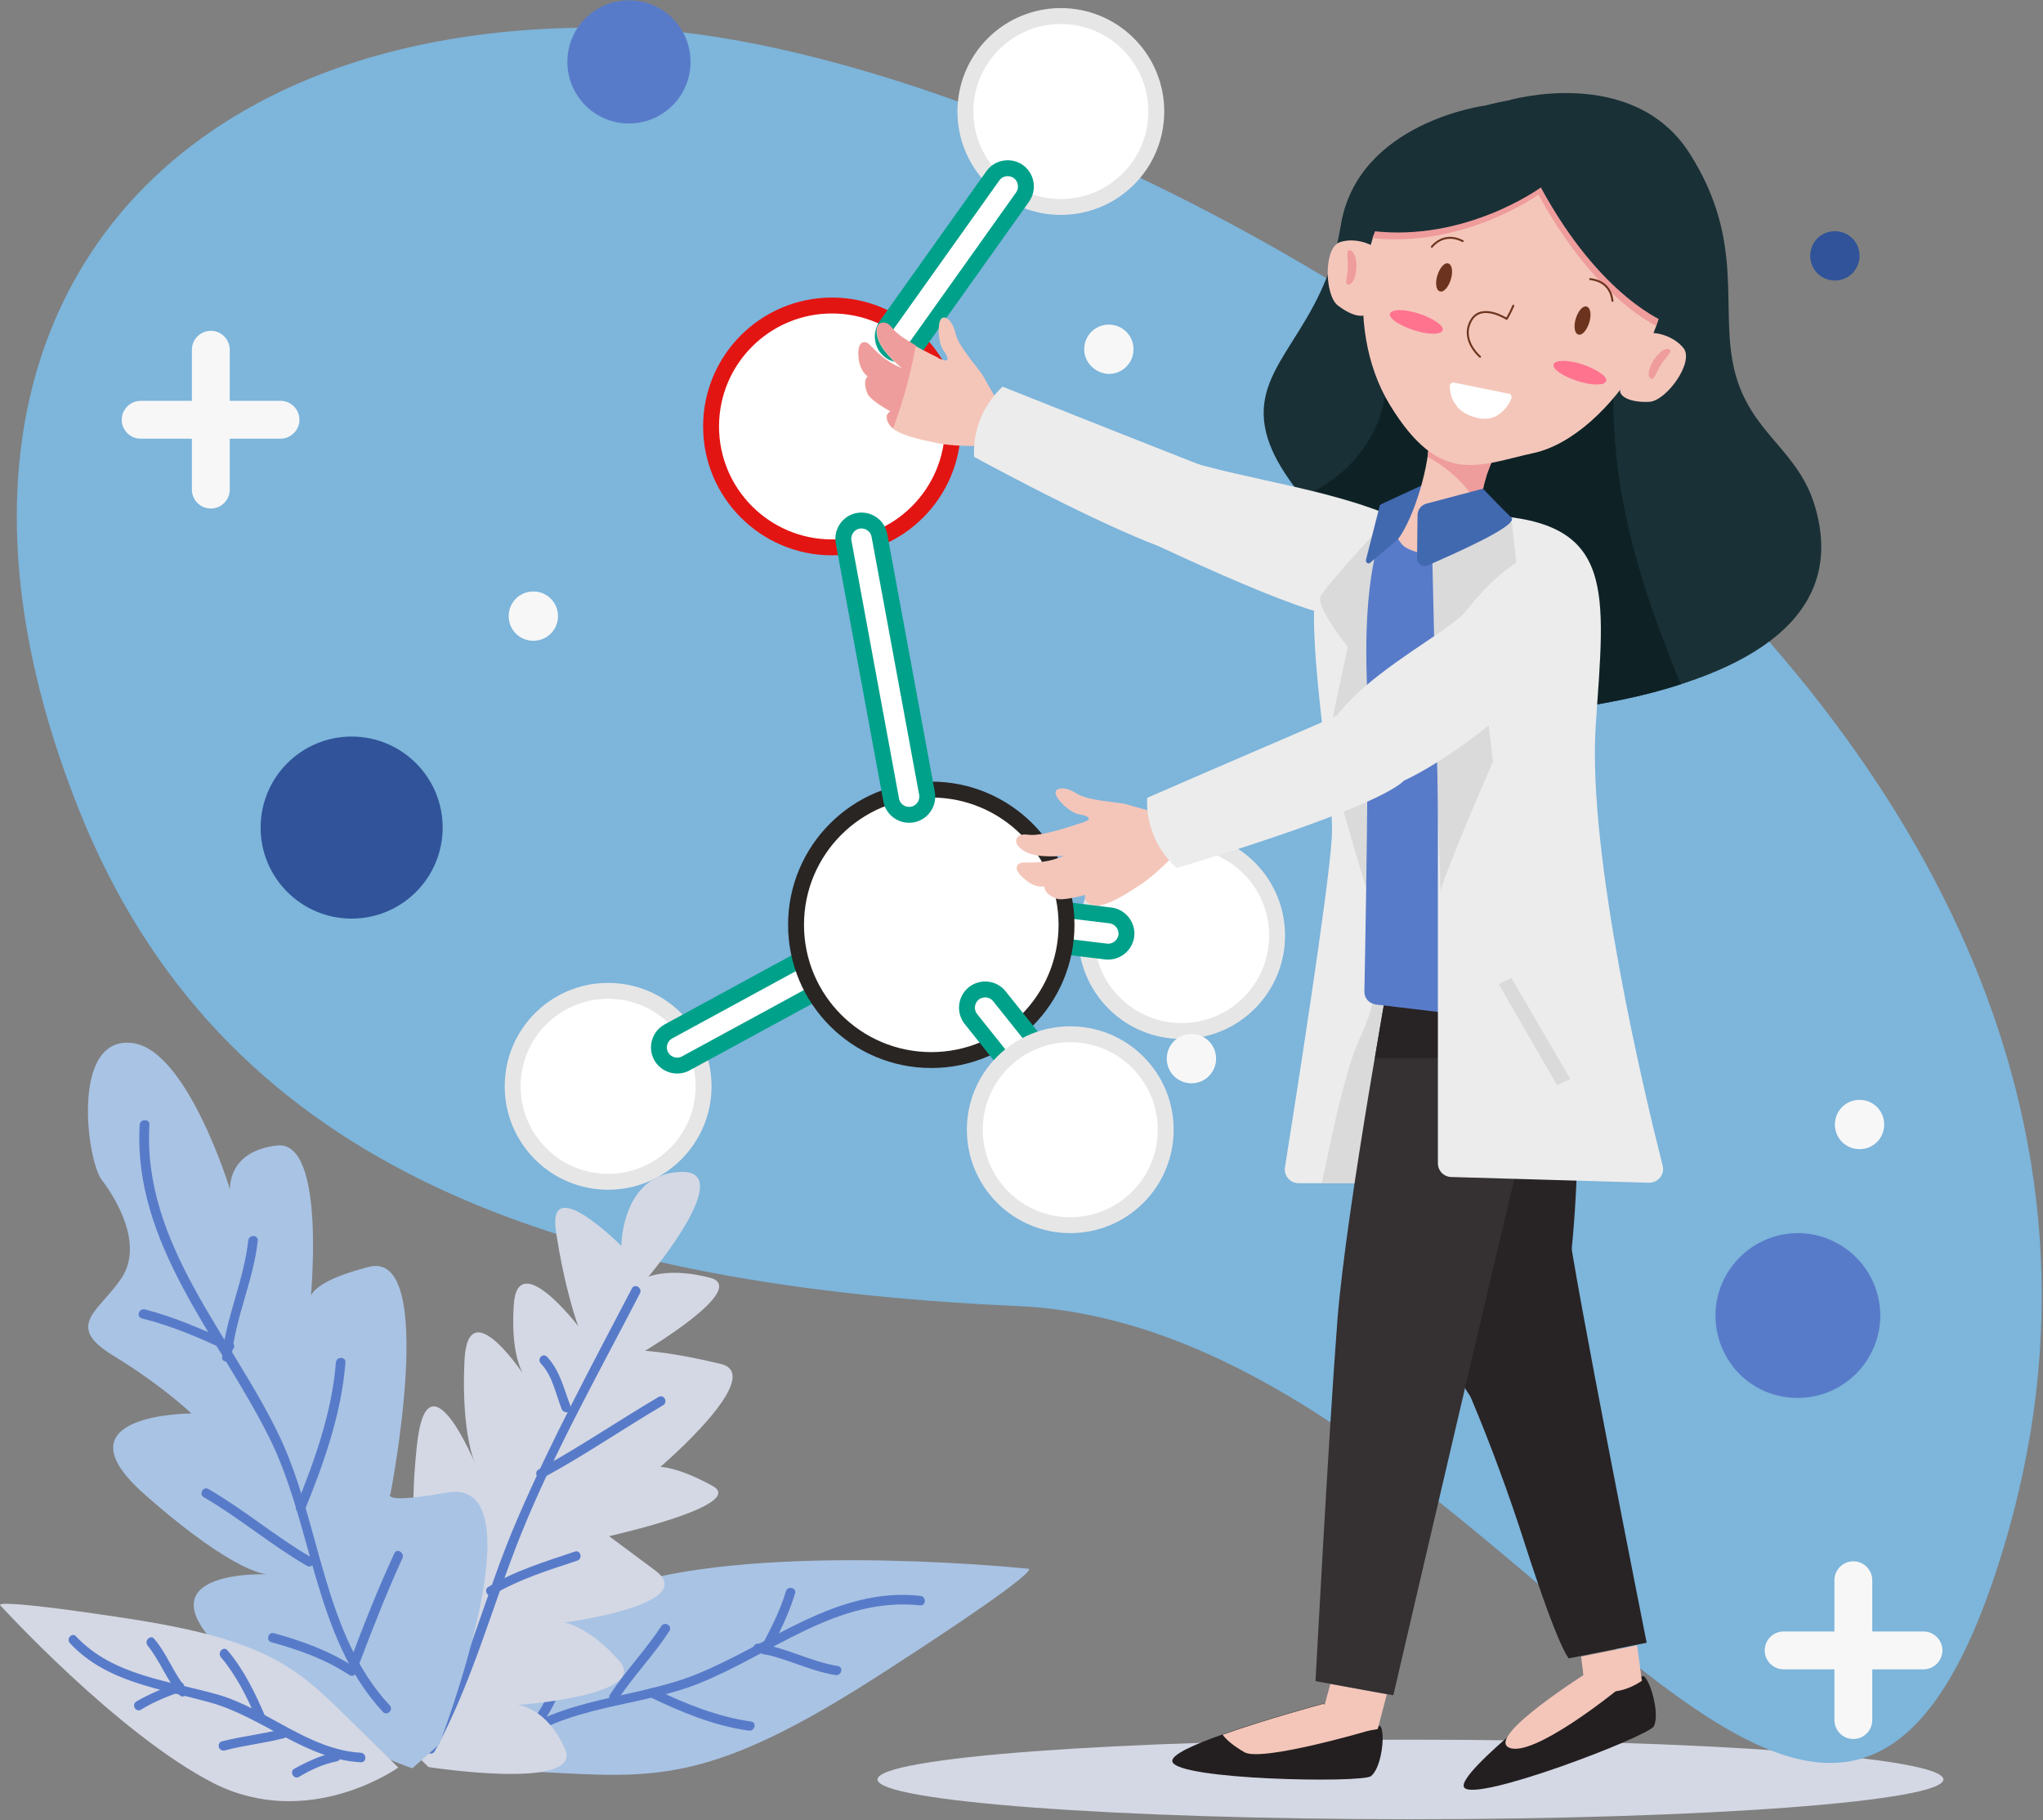 <?xml version="1.0" encoding="utf-8"?>
<!-- Generator: Adobe Illustrator 24.1.0, SVG Export Plug-In . SVG Version: 6.00 Build 0)  -->
<svg version="1.1" id="Capa_1" xmlns="http://www.w3.org/2000/svg" xmlns:xlink="http://www.w3.org/1999/xlink" x="0px" y="0px"
	 viewBox="0 0 1284 1144" style="enable-background:new 0 0 1284 1144;" xml:space="preserve">
<rect x="0" y="0" width="1284" height="1144" fill="#808080" stroke="none"/>
<style type="text/css">
	.st0{fill:#D4D8E4;}
	.st1{fill:#7DB5DB;}
	.st2{fill:#FFFFFF;stroke:#E31513;stroke-width:10;stroke-miterlimit:10;}
	.st3{fill:#FFFFFF;stroke:#E7E6E6;stroke-width:10;stroke-miterlimit:10;}
	.st4{fill:#FFFFFF;stroke:#00A18A;stroke-width:10;stroke-miterlimit:10;}
	.st5{fill:#FFFFFF;stroke:#292523;stroke-width:10;stroke-miterlimit:10;}
	.st6{fill:#587BC9;}
	.st7{fill:#305399;}
	.st8{fill:#F7F7F7;}
	.st9{fill:#231F20;}
	.st10{fill:#F4C6BA;}
	.st11{fill:#282324;}
	.st12{fill:#193036;}
	.st13{fill:#0E2226;}
	.st14{fill:#ECECEC;}
	.st15{fill:#DADADB;}
	.st16{fill:#353031;}
	.st17{fill:#4169AF;}
	.st18{fill:#EF9C9C;}
	.st19{fill:none;stroke:#6C341E;stroke-width:1.222;stroke-linecap:round;stroke-linejoin:round;stroke-miterlimit:10;}
	.st20{fill:#6C341E;}
	.st21{fill:#FF738F;}
	.st22{fill:#FFFFFF;}
	.st23{fill:#A9C3E4;}
</style>
<path class="st0" d="M886.5,1143.3c185,0,334.9-11.2,334.9-25c0-13.8-150-25-334.9-25c-185,0-335,11.2-335,25
	C551.5,1132.1,701.5,1143.3,886.5,1143.3z"/>
<path class="st1" d="M639.4,820.8c-298.9-13.4-501.8-93.6-589.1-310.2C-72.2,205.5,100.9,4.9,399.8,18s1040,417.5,853.8,972.4
	C1140.7,1327.4,938.3,833.9,639.4,820.8z"/>
<g id="molecule">
	<circle class="st2" cx="522.9" cy="268" r="76"/>
	
		<ellipse transform="matrix(0.707 -0.707 0.707 0.707 -198.15 697.472)" class="st3" cx="742.8" cy="587.9" rx="60" ry="60"/>
	<path class="st4" d="M657.7,570.4l40.2,4.9c6.2,0.8,10.7,6.5,10,12.7v0c-0.8,6.2-6.5,10.7-12.7,10l-40.2-4.9
		c-6.2-0.8-10.7-6.5-10-12.7l0,0C645.8,574.1,651.5,569.6,657.7,570.4z"/>
	<circle class="st3" cx="382.2" cy="682.7" r="60"/>
	<path class="st4" d="M517.4,621.3l-86.4,47c-5.5,3-12.5,0.9-15.5-4.6l0,0c-3-5.5-0.9-12.5,4.6-15.5l86.4-47
		c5.5-3,12.5-0.9,15.5,4.6l0,0C524.9,611.3,522.9,618.3,517.4,621.3z"/>
	<circle class="st5" cx="585.3" cy="581.2" r="85"/>
	<path class="st4" d="M628.1,626.1l34,42.6c3.9,4.9,3.1,12.1-1.8,16.1l0,0c-4.9,3.9-12.1,3.1-16.1-1.8l-34-42.6
		c-3.9-4.9-3.1-12.1,1.8-16.1h0C617,620.4,624.2,621.2,628.1,626.1z"/>
	<ellipse transform="matrix(0.707 -0.707 0.707 0.707 -304.986 683.677)" class="st3" cx="672.8" cy="710" rx="60" ry="60"/>
	<ellipse transform="matrix(0.707 -0.707 0.707 0.707 145.815 492.011)" class="st3" cx="666.8" cy="70" rx="60" ry="60"/>
	<path class="st4" d="M552.7,336.5l29.9,162.1c1.1,6.2-3,12.2-9.2,13.3l0,0c-6.2,1.1-12.2-3-13.3-9.2l-29.9-162.1
		c-1.1-6.2,3-12.2,9.2-13.3l0,0C545.6,326.2,551.6,330.3,552.7,336.5z"/>
	<path class="st4" d="M642.7,123.8l-67.1,94.3c-3.6,5.1-10.8,6.3-16,2.7l0,0c-5.1-3.6-6.3-10.8-2.7-16l67.1-94.3
		c3.6-5.1,10.8-6.3,16-2.7l0,0C645.1,111.5,646.3,118.6,642.7,123.8z"/>
</g>
<path class="st6" d="M1078.4,821.7c3-28.6,28.3-49.2,56.6-46.5c28.6,3,49.2,28.3,46.5,56.6c-3,28.6-28.3,49.2-56.6,46.5
	C1096.2,875.7,1075.7,850.3,1078.4,821.7z"/>
<path class="st7" d="M1137.7,160.8c0-8.6,6.8-15.5,15.5-15.5s15.5,6.9,15.5,15.5s-6.9,15.5-15.5,15.5S1137.7,169.4,1137.7,160.8z"/>
<path class="st8" d="M319.7,387.2c0-8.6,6.9-15.5,15.5-15.5s15.5,6.9,15.5,15.5s-6.9,15.5-15.5,15.5S319.7,395.9,319.7,387.2z"/>
<path class="st8" d="M1153.2,706.7c0-8.6,6.9-15.5,15.5-15.5s15.5,6.9,15.5,15.5c0,8.6-6.8,15.5-15.5,15.5
	S1153.2,715.3,1153.2,706.7z"/>
<path class="st8" d="M681.4,219.5c0-8.6,6.9-15.5,15.5-15.5c8.6,0,15.5,6.9,15.5,15.5s-6.9,15.5-15.5,15.5
	C688.3,234.7,681.4,227.8,681.4,219.5z"/>
<path class="st8" d="M733.3,665.3c0-8.6,6.9-15.5,15.5-15.5s15.5,6.9,15.5,15.5c0,8.6-6.9,15.5-15.5,15.5S733.3,673.9,733.3,665.3z"
	/>
<path class="st6" d="M356.6,38.9c0-21.5,17.3-38.7,38.7-38.7s38.7,17.3,38.7,38.7s-17.3,38.7-38.7,38.7S356.6,60.3,356.6,38.9z"/>
<path class="st7" d="M163.8,520.1c0-31.6,25.6-57.2,57.2-57.2s57.2,25.6,57.2,57.2s-25.6,57.2-57.2,57.2S163.8,551.7,163.8,520.1z"
	/>
<path class="st9" d="M861.7,1116.2c-5.7,4.5-122.5,2.4-124.9-9.2c-0.9-4.2,13.7-10.7,31.6-17c27.4-9.8,63.2-19.4,63.2-19.4l14.9,6
	l20,8.1c0,0,1.8-1.5,2.4,5.4C869.5,1096.5,867.4,1111.4,861.7,1116.2z"/>
<path class="st10" d="M836.1,1058.3l-5.1,18.8c0,0,12.5,14.6,34.9,9.5l5.7-21.8L836.1,1058.3z"/>
<path class="st10" d="M861.7,1087.2c0,0-68.5,20.3-79.6,14c-7.2-4.2-11.3-7.8-13.7-11c27.4-9.8,63.2-19.4,63.2-19.4l14.9,6
	L861.7,1087.2z"/>
<path class="st11" d="M990.8,636.7l-92.4-4.2c0,0,2.4,194,19.7,234.5C935.6,907.5,1000.6,925.4,990.8,636.7z"/>
<path class="st9" d="M1031.9,1053.6c0,0,1.2-2.1,4.2,4.2c3,6,6.5,20.9,3.3,27.1c-3.3,6.3-112.6,48.3-119.2,38.4
	c-6-8.9,73.9-69.4,73.9-69.4L1031.9,1053.6z"/>
<path class="st10" d="M993.7,1041.1l2.4,19.4c0,0,17,8.6,35.8-4.2l-3-22.3L993.7,1041.1z"/>
<path class="st10" d="M1015.5,1062.8c0,0-52.2,42.3-67.1,35.5c-14.9-6.9,50.1-47.7,50.1-47.7L1015.5,1062.8z"/>
<path class="st11" d="M915.4,857.8c0,0,21.8,46.2,43.2,113.2c21.5,66.7,27.4,71.2,27.4,71.2l48.9-9.8c0,0-47.1-236.6-49.5-264
	C983,740.7,915.4,857.8,915.4,857.8z"/>
<path class="st12" d="M1140.9,319c-10.4-36.7-40.8-46.2-50.7-85.8c-9.8-39.6,7.2-81.1-28.3-136.8C1026.2,40.4,948.4,63,948.4,63
	l-7.4,1.5l-7.5,1.8c0,0-80.5,10.4-90.9,75.7c-10.4,65.6-54.5,85.5-47.7,125.8s59,72.1,63.8,109.7c8.3,64.1,67.6,81.4,160.3,62.3
	C1111.4,420.3,1158.8,381,1140.9,319z"/>
<path class="st13" d="M1046.2,404.2c-23-59-38.4-124.6-29.8-188.3c0.6-5.1,1.5-10.1,2.4-14.9H862c5.1,10.7,8.3,22.6,8.9,35.2
	c1.5,34-22.3,63.8-52.7,76c17,21.8,37.5,42.3,40.5,65.3c8.3,64.1,67.6,81.4,160.3,62.3c13.4-2.7,25.9-6,37.5-9.8
	C1052.7,421.5,1049.5,412.9,1046.2,404.2z"/>
<path class="st14" d="M837,526.4c2.4-37.5-25-157-1.8-186.2c11.6-14.6,25.9-16.7,46.2-22.4l4.8,425.8h-70c-5.4,0-9.5-4.8-8.6-10.1
	C813.7,695.1,835.2,558.6,837,526.4z"/>
<path class="st15" d="M864.1,623.9c-1.8,9.8-5.1,19.4-9.5,28.6c0,0.3-0.3,0.6-0.6,1.2c-0.9,2.7-2.7,6.9-3,7.7
	c-2.4,6.6-4.2,13.1-6,19.7c-3.9,14.3-7.2,28.6-10.1,42.9c-1.5,6.6-2.7,13.1-4.2,19.7h56l-1.5-119.8H864.1L864.1,623.9z"/>
<path class="st14" d="M872.4,350c0,0-16.4,39.6-33.7,37c-32.2-4.8-141.8-58.7-141.8-58.7c-0.3-5.1,4.8-18.5,9.8-29.2
	c4.2-8.9,9.5-14.9,13.1-18.2c47.1,18.8,102.8,22.9,149.9,41.4L872.4,350z"/>
<path class="st16" d="M876.3,594.9c0,0-30.4,165.1-35.8,235.4c-5.4,70-13.7,226.2-13.7,226.2l48.9,8.9c0,0,92.7-399.6,101-425.8
	C985.1,613.4,876.3,594.9,876.3,594.9z"/>
<path class="st11" d="M954.4,665.3c4.8-22.9,8.3-38.7,9.5-43.2c8-26.2-87.6-27.4-87.6-27.4s-5.7,30.4-12.2,70.3h90.3V665.3z"/>
<path class="st15" d="M878.7,319.3c0,0-46.8,49.5-48.9,56c-2.4,6.6,17.3,31.3,17.3,31.3s-11.3,51.3-12.5,60.5
	c-1.2,9.5,25.3,95.1,25.3,95.1c3.3-68.2-3.9-97.1,0.9-163C862.3,379.2,878.7,319.3,878.7,319.3z"/>
<path class="st6" d="M902.5,353.6l7.5,283.1l-45.3-5.4c-4.2-0.6-7.2-3.9-7.2-8c0.6-31.3,3-157,1.5-196.7
	c-3-89.4,17.9-107.3,17.9-107.3c20.3-6,22.1,2.4,45,3.3C939.5,323.5,890.3,350.6,902.5,353.6z"/>
<path class="st14" d="M1036.3,743.3l-124-3.6c-4.8,0-8.6-3.9-8.6-8.6V350.6l31.3-26.8c81.1,3.9,73.6,47.7,67.9,132
	c-5.4,82.2,31.3,234.2,42,276.5C1046.5,738,1042.3,743.3,1036.3,743.3z"/>
<path class="st17" d="M902.8,300.8L868,316.9c-0.6,0.3-0.9,0.6-0.9,1.2l-8.6,33.7c-0.3,1.8,1.5,3,2.7,1.8l34-28.9
	c0.6-0.6,0.6-1.2,0.6-1.8l9.5-20.9C904.9,300.8,903.7,300.2,902.8,300.8z"/>
<path class="st10" d="M901.4,260.3c0,1.5,0.3,3.3,0,5.4c0,0.3,0,0.6,0,0.6c0.9,4.5-3.6,2.4-3.3,7.2c0.9,17.6-9.2,51.6-19.4,65.3
	c2.7,3.9,3.6,5.7,12.2,8.3c13.7,4.5,38.1-19.7,39.9-20.9c0,0,0-13.4,1.8-21.8c0.6-2.1,1.2-4.2,1.8-6.3c2.4-6.9,5.1-12.8,8-17.3
	c1.5-2.7,3.3-4.8,4.5-6.6L901.4,260.3z"/>
<path class="st18" d="M901.4,260.3c0,1.5,0.3,3.3,0,5.4c0,0.3,0,0.6,0,0.6c0.9,4.5-3.6,2.4-3.3,7.2c0.3,3.9-0.3,8.6-0.9,13.7
	c14.3,7.5,25.9,19.1,33.7,33.1c0.3-4.5,0.6-11,1.8-15.8c0.6-2.1,1.2-4.2,1.8-6.3c2.4-6.9,5.1-12.8,8-17.3c1.5-2.7,3.3-4.8,4.5-6.6
	L901.4,260.3z"/>
<path class="st10" d="M963.9,284.7c-34.6,7.5-58.7,21.5-90.3-30.1c-30.7-50.1-17.3-128.7,20-144.2c32.8-13.4,128.4,16.1,147.8,45.9
	C1063.2,190,1012.8,274,963.9,284.7z"/>
<path class="st18" d="M862.9,148.8c0,0.3-0.3,0.6-0.3,0.9c58.1,6,104.3-27.4,104.3-27.4c30.4,55.7,62.3,76.3,73.9,82.5
	c6.2-17,7.7-33.4,2.1-45c-0.6-1.2-1.2-2.4-1.8-3.3c-1.2-1.8-2.7-3.6-4.5-5.7c-8.9-9.2-24.4-18.2-42-25.6c-3.6-1.5-7.2-3-11-4.2
	c-3.6-1.2-7.4-2.7-11.3-3.9s-7.7-2.4-11.3-3.3c-26.8-7.2-53-9.2-67.3-3.6c-0.9,0.3-1.8,0.9-2.7,1.2
	C879,117.8,869.5,131.9,862.9,148.8z"/>
<path class="st10" d="M867.4,159.9c-0.6-5.4-14.9-11.3-25.3-7.7c-10.4,3.6-9.5,33.1-1.5,39.6c6.9,5.4,14.3,8.3,18.5,5.7
	C862.9,194.7,868.9,170,867.4,159.9z"/>
<path class="st10" d="M1032.8,211.1c3.6-4.2,18.5-0.9,25.3,7.7c6.8,8.9-10.7,32.8-21.2,33.7c-8.6,0.6-16.7-1.5-18.5-5.7
	C1016.7,242.7,1025.9,218.9,1032.8,211.1z"/>
<path class="st19" d="M951.1,192.1c-1.5,3.6-3.3,6.9-4.2,8.3c0,0-15.5-10.1-22.1,0.6c-7.5,12.5,5.4,23.2,5.4,23.2"/>
<path class="st19" d="M899.9,155.1c0,0,7.2-9.8,19.4-3.6"/>
<path class="st19" d="M1013.4,189.1c0,0-0.3-12.2-14-13.7"/>
<path class="st20" d="M911.8,175.7c-1.5,4.8-4.5,8.3-6.9,7.4c-2.4-0.6-3-5.4-1.5-10.1c1.5-4.8,4.5-8.3,6.9-7.4
	C912.7,166.4,913.3,170.9,911.8,175.7z"/>
<path class="st20" d="M998.8,202.8c-1.5,4.8-4.5,8.3-6.9,7.4c-2.4-0.6-3-5.4-1.5-10.1c1.5-4.8,4.5-8.3,6.9-7.4
	C999.7,193.5,1000.3,198,998.8,202.8z"/>
<path class="st18" d="M852.5,168.2c-0.3,6-2.4,10.7-5.1,10.7s-0.3-5.1-0.3-11c0.3-6-1.5-10.7,1.2-10.7
	C850.7,157.5,852.8,162.3,852.5,168.2z"/>
<path class="st18" d="M1039.3,226.3c-3.3,5.1-4.2,10.4-1.8,11.6c2.1,1.5,3.3-3.9,6.5-8.9c3.3-5.1,7.5-8,5.1-9.5
	C1046.8,218.3,1042.6,221.3,1039.3,226.3z"/>
<path class="st21" d="M906.7,207.5c-0.9,3-8.9,3-18.2,0c-9.2-3-15.8-7.5-14.9-10.4s8.9-3,18.2,0
	C901.1,200.1,907.6,204.9,906.7,207.5z"/>
<path class="st21" d="M1009.5,239.4c-0.9,3-8.9,3-18.2,0c-9.2-3-15.8-7.5-14.9-10.4s8.9-3,18.2,0
	C1003.6,232,1010.4,236.8,1009.5,239.4z"/>
<path class="st22" d="M949.9,250.5c-1.2,2.7-3.6,6.9-7.7,9.8c-3.3,2.4-7.7,3.6-13.4,2.4c-6.9-1.5-11-4.5-13.4-7.7
	c-3.6-4.5-4.2-9.5-4.2-12.5c0-1.2,1.2-2.1,2.4-2.1l35.5,7.2C949.6,247.8,950.2,249.3,949.9,250.5z"/>
<path class="st12" d="M968.4,117.8c0,0-46.8,34.3-105.8,27.4c0,0-5.4-20.3,18.2-45.9s95.4-1.2,123.7,11
	c28.3,12.2,71.5,34.9,42.6,92.4C1047.1,202.5,1006.5,187.9,968.4,117.8z"/>
<path class="st15" d="M950.2,328.2c0,0,5.4,49.8,6,53.6s-26.8,19.4-26.8,19.4l8.9,77.5c0,0-32.5,74.5-32.8,81.9
	c-0.3,13.4-5.4-213.7-5.4-213.7L950.2,328.2z"/>
<path class="st17" d="M932,307.1c0,0,11.6,12.2,17.9,18.2c5.1,4.8-36.4,22.9-52.7,30.1c-3,1.2-6.6-0.9-6.6-4.5l0.3-27.1
	c0-3.6,2.4-6.6,6-7.4L932,307.1z"/>
<path class="st14" d="M998.5,370.9c0,0,0,22.9-25,50.1c-38.1,41.1-109.7,91.2-129.6,74.2c-49.5-41.7,62.9-93,76.6-110.3
	C981.5,308.9,998.5,370.9,998.5,370.9z"/>
<path class="st10" d="M678.4,511.8c5.4,0.9,8.3,2.7,3.6,4.5c-3.3,1.2-12.8,5.7-18.2,8.3l48.6,33.4c7.5-2.1,22.9-17.9,22.9-17.9
	l-5.4-28.6c0,0-17-4.5-21.8-6c-4.8-1.5-24.4-2.1-31.6-6.9c-6.9-4.5-13.4-3.9-13.1,0C664.1,502.9,672.8,510.9,678.4,511.8z"/>
<path class="st14" d="M877.8,442.4c0,0,16.7,39.6,2.4,50.1c-25.9,19.4-140.7,53-140.7,53c-3.9-3.6-10.7-10.4-14.9-21.8
	c-3.6-9.2-3.9-17.3-3.6-22.3c46.5-20.3,93.3-40.2,139.8-60.5L877.8,442.4z"/>
<path class="st10" d="M592.9,220.1c3.3,4.5,3.9,7.7-0.6,6c-3.3-1.2-13.1-5.1-18.8-7.2l10.7,57.8c6.9,3.9,28.9,3.6,28.9,3.6
	l16.4-23.8c0,0-8.9-15.2-11.3-19.7c-2.4-4.5-15.8-18.8-17.6-27.1c-1.8-8-6.6-12.2-9.2-9.2C589,203.7,589.6,215.6,592.9,220.1z"/>
<path class="st14" d="M783,312.4c0,0-16.4,39.6-33.7,37c-32.2-4.8-137.1-62.3-137.1-62.3c-0.3-5.1,0-14.9,4.8-25.9
	c4.2-8.9,9.5-14.9,13.1-18.2c47.1,18.8,94.5,37.5,141.5,56L783,312.4z"/>
<path class="st10" d="M593.5,279.1c0,0-27.7-3.9-33.7-11c-5.7-7.2-0.3-9.5-0.3-9.5s-12.5-6.9-14.3-11c-3.6-8.3,0-11,0-11
	s-4.8-3-5.7-11.3c-0.9-8.3,1.5-10.7,4.8-9.8c3.3,1.2,8,10.4,22.9,16.4c0,0-12.8-10.1-15.5-19.1c-2.7-8.9,2.1-11.6,6.3-8.9
	c4.2,2.7-0.3,5.4,31.6,20.9l14,48.3L593.5,279.1z"/>
<path class="st18" d="M545.5,236.5c0,0-3.6,2.7,0,11c1.8,4.2,14.3,11,14.3,11s-5.7,2.4,0.3,9.5c0.3,0.3,0.9,0.9,1.2,1.2
	c6.3-16.7,11-34.3,14.3-52.1c-16.1-9.2-14-11.3-17.3-13.4c-4.2-2.7-8.9,0-6.3,8.9s15.5,19.1,15.5,19.1c-14.9-6-20-15.5-22.9-16.4
	c-3.3-1.2-5.7,1.5-4.8,9.8C540.8,233.5,545.5,236.5,545.5,236.5z"/>
<path class="st15" d="M941.9,618.5l36.7,63.5l8.3-3.9l-37-63.5L941.9,618.5z"/>
<path class="st10" d="M720.5,553.2c0,0-22.6,17-31.6,15.8c-8.9-0.9-6.9-6.6-6.9-6.6s-13.7,3.9-17.9,2.4c-8.6-3.3-7.7-7.7-7.7-7.7
	s-5.7,1.2-11.9-4.2c-6.6-5.1-6.6-8.6-3.6-10.4c3-1.5,13.1,1.8,28-4.8c0,0-16.1,2.1-24.4-2.4c-8.3-4.5-6.6-9.8-2.1-10.7
	c4.8-1.2,3.6,3.9,37-7.4l44.1,24.1L720.5,553.2z"/>
<path class="st23" d="M646.3,985.9c0,0,13.1-2.1-89.4,64.1c-102.5,66.5-138.6,67.7-202.3,64.4s-63.8-3.3-63.8-3.3
	s21.2-93.9,112.3-117.7C494.3,969.8,646.3,985.9,646.3,985.9z"/>
<path class="st6" d="M578.3,1002.9c-52.4-5.7-94.5,30.7-140.4,49.2c-38.7,15.8-85.8,14.3-119.2,41.7c-3,2.4,1.2,6.5,4.2,4.2
	c32.5-26.5,79.3-25,116.8-40.2c45.3-18.2,86.7-54.5,138.6-48.9C582.2,1009.2,582.2,1003.2,578.3,1002.9z"/>
<path class="st6" d="M351.2,1047.9c-3.9,11.6-8.6,22.6-15.8,32.5c-2.4,3,3,6,5.1,3c7.5-10.1,12.5-22.1,16.4-34
	C358.4,1045.8,352.4,1044.3,351.2,1047.9z"/>
<path class="st6" d="M408.2,1066.4c19.7,9.5,40.5,18.2,62.3,21.2c3.9,0.6,5.4-5.1,1.5-5.7c-21.2-3-41.7-11.3-60.8-20.6
	C407.6,1059.5,404.6,1064.9,408.2,1066.4z"/>
<path class="st6" d="M415.6,1022c-9.8,14.9-22.4,28-32.2,42.9c-2.1,3.3,3,6.3,5.1,3c9.8-14.9,22.4-27.7,32.2-42.9
	C422.8,1021.7,417.7,1018.7,415.6,1022z"/>
<path class="st6" d="M475.5,1038.7c17,2.4,32.5,11.3,49.5,14c3.9,0.6,5.4-5.1,1.5-5.7c-17-2.7-32.2-11.6-49.5-14
	C473.4,1032.1,471.6,1038.1,475.5,1038.7z"/>
<path class="st6" d="M494,999.9c-3.6,12.2-9.8,24.1-15.8,35.5c-1.8,3.3,3.3,6.3,5.1,3c6.3-11.6,12.5-24.1,16.4-37
	C500.8,997.8,495.2,996.4,494,999.9z"/>
<path class="st0" d="M269.3,1110.5c0,0,97.4,15.2,85.8-11.3c-11.6-26.5-29.8-27.7-29.8-27.7s82.8-5.7,64.1-27.4
	c-18.8-21.8-34.6-24.4-34.6-24.4s85.8-11.3,56.9-32.8c-28.9-21.5-28.9-21.5-28.9-21.5s87.3-19.4,65-31.6
	c-22.3-12.2-32.8-11.9-32.8-11.9s67.3-57.5,38.1-64.7c-29.5-7.2-47.7-8.3-47.7-8.3s66.2-39.3,40.8-45.9c-25.3-6.6-38.7-0.6-38.7-0.6
	s56.9-67.6,20-65.9c-37,1.5-37,46.5-37,46.5s-46.8-47.1-41.1-9.2c5.7,37.8,14,59.6,14,59.6s-38.1-49.8-40.5-13.4
	c-2.4,36.4,8,46.5,8,46.5s-37-57.5-39-11c-2.1,46.5,6.9,64.7,6.9,64.7s-30.1-72.7-36.7-12.5c-6.6,60.2,3.3,74.2,3.3,74.2
	s-31.3-54.5-39.6-7.2c-8.3,47.7,19.1,111.8,19.1,111.8L269.3,1110.5z"/>
<path class="st6" d="M273.2,1100.7c23.8-43.5,36.1-91.5,54.5-137.1c20.9-51.6,48.9-101.3,74.5-150.8c1.8-3.3-3.3-6.6-5.1-3
	c-24.7,47.4-50.7,95.4-71.8,144.5c-20.6,47.4-32.2,98.3-57.2,143.6C266,1100.9,271.1,1103.9,273.2,1100.7z"/>
<path class="st6" d="M341.4,928.7c25.9-14,50.1-30.7,75.4-45.6c3.3-2.1,0.3-7.2-3-5.1c-25.3,14.9-49.8,31.6-75.4,45.6
	C335.2,925.4,338.1,930.8,341.4,928.7z"/>
<path class="st6" d="M339.9,856.9c7.4,7.7,9.2,18.8,13.1,28.6c1.5,3.6,7.2,2.1,5.7-1.5c-4.2-10.7-6.6-22.3-14.6-31
	C341.4,849.7,337.2,853.9,339.9,856.9z"/>
<path class="st6" d="M309.8,1002.3c16.4-9.8,34.9-15.5,53-21.5c3.6-1.2,2.1-6.9-1.5-5.7c-18.5,6.3-37.5,11.9-54.2,22.1
	C303.6,999,306.5,1004.4,309.8,1002.3z"/>
<path class="st23" d="M276.1,1096.2c0,0,64.7-168.7,4.8-158.2c-42,7.5-35.5,0.9-35.5,0.9s30.1-154.1-13.7-142.7
	c-43.8,11.3-36.7,22.9-36.7,22.9s10.7-102.8-20.9-99.2s-29.5,27.7-29.5,27.7s-26.8-87.9-61.4-92.1C44,650.7,54.7,729.9,64,741.6
	c9.2,11.9,26.2,40.5,12.5,61.4s-36.7,29.8-5.4,48.9c31.3,19.1,49.2,36.4,49.2,36.4s-87.6,0-28.9,51.3c59,51.9,77.5,49.8,77.5,49.8
	s-82.5-3.9-29.2,48.3c53.3,51.8,119.5,73.6,119.5,73.6L276.1,1096.2z"/>
<path class="st6" d="M87.8,706.7c-4.5,74.8,50.1,133.8,81.4,196.7c27.4,54.8,28,125.8,71.5,172.5c2.7,2.7,6.9-1.5,4.2-4.2
	c-41.7-44.7-43.5-113.8-68.5-167.5c-30.1-64.1-87-121.9-82.5-197.6C94.1,703.1,88.1,703.1,87.8,706.7z"/>
<path class="st6" d="M225.5,1046.4c8.6-22.7,17.3-45,27.4-67.1c1.5-3.6-3.6-6.6-5.1-3c-10.4,22.4-19.4,45.3-28,68.2
	C218.6,1048.5,224.3,1050,225.5,1046.4z"/>
<path class="st6" d="M170.7,1032.1c17.3,4.8,34,10.7,48.9,20.6c3.3,2.1,6.3-3,3-5.1c-15.5-10.1-32.8-16.4-50.4-21.2
	C168.6,1025.3,166.8,1031.2,170.7,1032.1z"/>
<path class="st6" d="M191.8,948.4c11.9-29.2,22.9-60.5,25.3-92.1c0.3-3.9-5.7-3.9-6,0c-2.4,31-13.4,61.7-25,90.3
	C184.7,950.2,190.3,951.7,191.8,948.4z"/>
<path class="st6" d="M128,940.9c22.6,13.1,42.3,30.1,65,43.2c3.3,1.8,6.3-3.3,3-5.1c-22.6-13.1-42.3-30.1-65-43.2
	C127.7,933.8,124.8,939.1,128,940.9z"/>
<path class="st6" d="M145.6,852.7c2.4-25,13.7-48,16.4-73c0.3-3.9-5.7-3.9-6,0c-2.7,25-14,48-16.4,73
	C139.1,856.6,145,856.6,145.6,852.7z"/>
<path class="st6" d="M89.3,828.6c18.2,4.5,36.4,12.2,53.3,20.3c3.6,1.5,6.6-3.6,3-5.1c-17.6-8-35.8-16.1-54.5-20.9
	C87.2,822,85.4,827.7,89.3,828.6z"/>
<path class="st0" d="M0.2,1008.9c0,0-8-5.1,78.4,8c86.4,13.1,106.4,29.5,138.9,61.7c32.8,32.2,32.8,32.2,32.8,32.2
	s-56,40.2-116.2,9.8C73.8,1089.6,0.2,1008.9,0.2,1008.9z"/>
<path class="st6" d="M44,1032.7c22.9,24.7,57.2,28.6,87.9,37.2c32.5,8.9,60.2,35.8,94.8,37.6c3.9,0.3,3.9-5.7,0-6
	c-32.5-1.8-58.7-27.4-89.4-36.4c-31-8.9-66.2-11.9-89.4-36.6C45.5,1025.6,41.3,1029.7,44,1032.7z"/>
<path class="st6" d="M187.9,1116.7c7.4-4.5,15.2-8,23.8-9.8c3.9-0.9,2.1-6.6-1.5-5.7c-8.9,2.1-17.3,6-25.3,10.4
	C181.7,1113.5,184.7,1118.5,187.9,1116.7z"/>
<path class="st6" d="M166.8,1078.9c-6.3-14.6-13.4-29.5-23.8-41.7c-2.4-3-6.6,1.2-4.2,4.2c9.5,11.3,16.7,25.3,22.3,39
	C162.6,1084,168.3,1082.5,166.8,1078.9z"/>
<path class="st6" d="M141.2,1100.1c12.2-3.3,25-4.5,37.5-7.8c3.6-0.9,2.1-6.9-1.5-5.7c-12.2,3.3-25,4.5-37.5,7.7
	C135.8,1095.3,137.3,1100.9,141.2,1100.1z"/>
<path class="st6" d="M117,1061c-8-9.5-11.9-21.5-20-31c-2.4-3-6.6,1.2-4.2,4.2c7.7,9.5,11.9,21.5,20,31
	C115.2,1068.2,119.4,1063.7,117,1061z"/>
<path class="st6" d="M88.7,1074.4c7.7-4.8,16.7-8.4,25-11.3c3.6-1.2,2.1-7.2-1.5-5.7c-8.9,3.3-18.5,7.2-26.5,11.9
	C82.4,1071.4,85.4,1076.5,88.7,1074.4z"/>
<path class="st8" d="M144.4,307.7c0,6.6-5.4,11.9-11.9,11.9c-6.6,0-11.9-5.4-11.9-11.9v-87.9c0-6.6,5.4-11.9,11.9-11.9
	c6.6,0,11.9,5.4,11.9,11.9V307.7z"/>
<path class="st8" d="M176.3,251.9c6.6,0,11.9,5.4,11.9,11.9s-5.4,11.9-11.9,11.9H88.4c-6.6,0-11.9-5.4-11.9-11.9s5.4-11.9,11.9-11.9
	H176.3z"/>
<path class="st8" d="M1176.7,1081c0,6.6-5.4,11.9-11.9,11.9c-6.6,0-11.9-5.4-11.9-11.9v-87.9c0-6.6,5.4-11.9,11.9-11.9
	c6.6,0,11.9,5.4,11.9,11.9V1081z"/>
<path class="st8" d="M1208.9,1025.3c6.5,0,11.9,5.4,11.9,11.9c0,6.5-5.4,11.9-11.9,11.9H1121c-6.6,0-11.9-5.4-11.9-11.9
	c0-6.6,5.4-11.9,11.9-11.9H1208.9z"/>
</svg>
